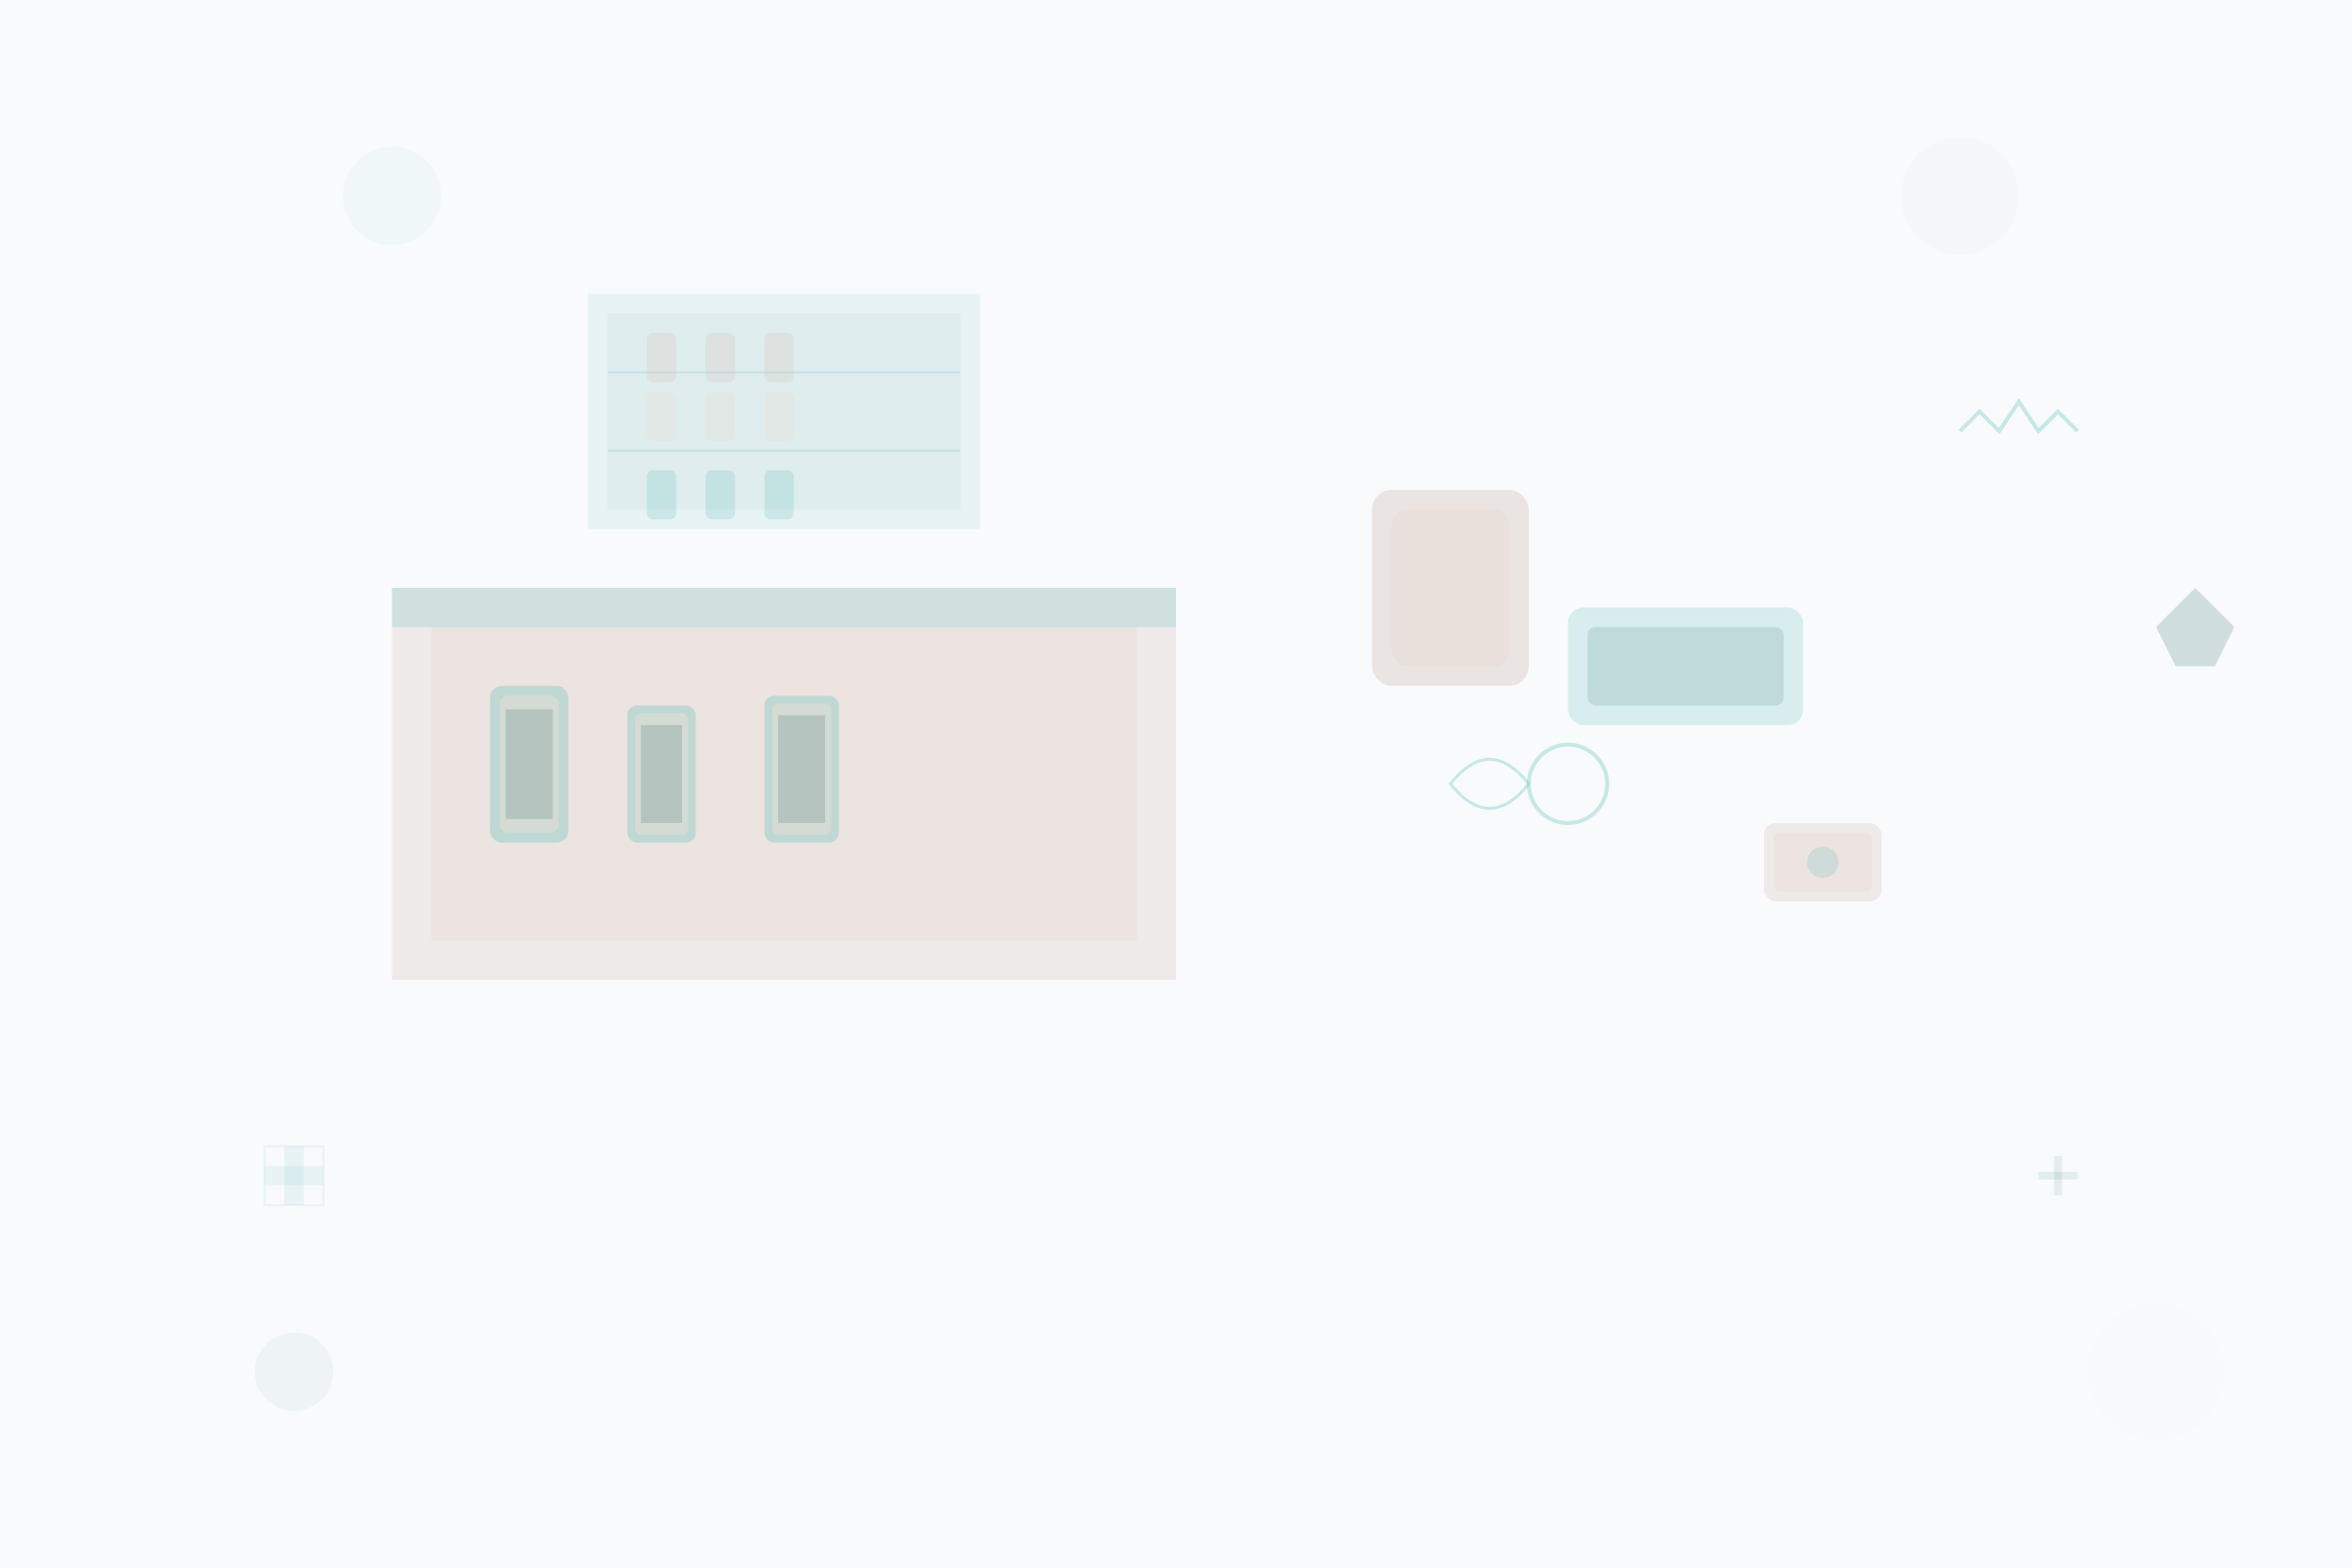 <svg width="1200" height="800" viewBox="0 0 1200 800" fill="none" xmlns="http://www.w3.org/2000/svg">
  <!-- Background -->
  <rect width="1200" height="800" fill="#F8FAFC"/>
  
  <!-- Prescription Counter -->
  <rect x="200" y="300" width="400" height="200" fill="#D5C6BC" opacity="0.3"/>
  <rect x="220" y="320" width="360" height="160" fill="#E8DCD4" opacity="0.4"/>
  
  <!-- Counter Surface -->
  <rect x="200" y="300" width="400" height="20" fill="#57BBB6" opacity="0.2"/>
  
  <!-- Prescription Bottles -->
  <g transform="translate(250, 350)">
    <rect x="0" y="0" width="40" height="80" rx="6" fill="#57BBB6" opacity="0.3"/>
    <rect x="5" y="5" width="30" height="70" rx="4" fill="#E8DCD4" opacity="0.5"/>
    <rect x="8" y="12" width="24" height="56" fill="#376F6B" opacity="0.2"/>
  </g>
  
  <g transform="translate(320, 360)">
    <rect x="0" y="0" width="35" height="70" rx="5" fill="#57BBB6" opacity="0.3"/>
    <rect x="4" y="4" width="27" height="62" rx="3" fill="#E8DCD4" opacity="0.5"/>
    <rect x="7" y="10" width="21" height="50" fill="#376F6B" opacity="0.2"/>
  </g>
  
  <g transform="translate(390, 355)">
    <rect x="0" y="0" width="38" height="75" rx="5" fill="#57BBB6" opacity="0.3"/>
    <rect x="4" y="4" width="30" height="67" rx="3" fill="#E8DCD4" opacity="0.5"/>
    <rect x="7" y="10" width="24" height="55" fill="#376F6B" opacity="0.2"/>
  </g>
  
  <!-- Consultation Area -->
  <g transform="translate(700, 250)">
    <!-- Chair -->
    <rect x="0" y="0" width="80" height="100" rx="10" fill="#D5C6BC" opacity="0.4"/>
    <rect x="10" y="10" width="60" height="80" rx="8" fill="#E8DCD4" opacity="0.5"/>
    
    <!-- Table -->
    <rect x="100" y="60" width="120" height="60" rx="8" fill="#57BBB6" opacity="0.2"/>
    <rect x="110" y="70" width="100" height="40" rx="4" fill="#376F6B" opacity="0.15"/>
  </g>
  
  <!-- Medical Equipment -->
  <g transform="translate(800, 400)">
    <!-- Stethoscope -->
    <circle cx="0" cy="0" r="20" fill="none" stroke="#57BBB6" stroke-width="2" opacity="0.3"/>
    <path d="M-20 0 Q-40 -25 -60 0 Q-40 25 -20 0" fill="none" stroke="#57BBB6" stroke-width="1.5" opacity="0.3"/>
  </g>
  
  <g transform="translate(900, 420)">
    <!-- Blood Pressure Monitor -->
    <rect x="0" y="0" width="60" height="40" rx="6" fill="#D5C6BC" opacity="0.3"/>
    <rect x="5" y="5" width="50" height="30" rx="3" fill="#E8DCD4" opacity="0.4"/>
    <circle cx="30" cy="20" r="8" fill="#57BBB6" opacity="0.2"/>
  </g>
  
  <!-- Medication Storage -->
  <g transform="translate(300, 150)">
    <rect x="0" y="0" width="200" height="120" fill="#57BBB6" opacity="0.1"/>
    <rect x="10" y="10" width="180" height="100" fill="#376F6B" opacity="0.05"/>
    
    <!-- Shelves -->
    <line x1="10" y1="40" x2="190" y2="40" stroke="#57BBB6" stroke-width="1" opacity="0.2"/>
    <line x1="10" y1="80" x2="190" y2="80" stroke="#57BBB6" stroke-width="1" opacity="0.2"/>
    
    <!-- Small Bottles -->
    <g transform="translate(30, 20)">
      <rect x="0" y="0" width="15" height="25" rx="3" fill="#D5C6BC" opacity="0.3"/>
    </g>
    <g transform="translate(60, 20)">
      <rect x="0" y="0" width="15" height="25" rx="3" fill="#D5C6BC" opacity="0.3"/>
    </g>
    <g transform="translate(90, 20)">
      <rect x="0" y="0" width="15" height="25" rx="3" fill="#D5C6BC" opacity="0.3"/>
    </g>
    
    <g transform="translate(30, 50)">
      <rect x="0" y="0" width="15" height="25" rx="3" fill="#E8DCD4" opacity="0.3"/>
    </g>
    <g transform="translate(60, 50)">
      <rect x="0" y="0" width="15" height="25" rx="3" fill="#E8DCD4" opacity="0.3"/>
    </g>
    <g transform="translate(90, 50)">
      <rect x="0" y="0" width="15" height="25" rx="3" fill="#E8DCD4" opacity="0.3"/>
    </g>
    
    <g transform="translate(30, 90)">
      <rect x="0" y="0" width="15" height="25" rx="3" fill="#57BBB6" opacity="0.2"/>
    </g>
    <g transform="translate(60, 90)">
      <rect x="0" y="0" width="15" height="25" rx="3" fill="#57BBB6" opacity="0.2"/>
    </g>
    <g transform="translate(90, 90)">
      <rect x="0" y="0" width="15" height="25" rx="3" fill="#57BBB6" opacity="0.2"/>
    </g>
  </g>
  
  <!-- Professional Icons -->
  <g transform="translate(1000, 200)">
    <!-- Heart Beat -->
    <path d="M0 20 L10 10 L20 20 L30 5 L40 20 L50 10 L60 20" fill="none" stroke="#57BBB6" stroke-width="2" opacity="0.3"/>
  </g>
  
  <g transform="translate(1100, 300)">
    <!-- Shield -->
    <path d="M0 20 L20 0 L40 20 L30 40 L10 40 Z" fill="#376F6B" opacity="0.2"/>
  </g>
  
  <!-- Abstract Medical Patterns -->
  <g transform="translate(150, 600)">
    <!-- Cross Pattern -->
    <rect x="-15" y="-15" width="30" height="30" fill="none" stroke="#57BBB6" stroke-width="1" opacity="0.1"/>
    <rect x="-5" y="-15" width="10" height="30" fill="#57BBB6" opacity="0.1"/>
    <rect x="-15" y="-5" width="30" height="10" fill="#57BBB6" opacity="0.1"/>
  </g>
  
  <g transform="translate(1050, 600)">
    <!-- Plus Pattern -->
    <rect x="-10" y="-2" width="20" height="4" fill="#376F6B" opacity="0.1"/>
    <rect x="-2" y="-10" width="4" height="20" fill="#376F6B" opacity="0.1"/>
  </g>
  
  <!-- Subtle Background Elements -->
  <g transform="translate(200, 100)">
    <circle cx="0" cy="0" r="25" fill="#57BBB6" opacity="0.05"/>
  </g>
  
  <g transform="translate(1000, 100)">
    <circle cx="0" cy="0" r="30" fill="#D5C6BC" opacity="0.05"/>
  </g>
  
  <g transform="translate(150, 700)">
    <circle cx="0" cy="0" r="20" fill="#376F6B" opacity="0.05"/>
  </g>
  
  <g transform="translate(1100, 700)">
    <circle cx="0" cy="0" r="35" fill="#E8DCD4" opacity="0.05"/>
  </g>
</svg>
